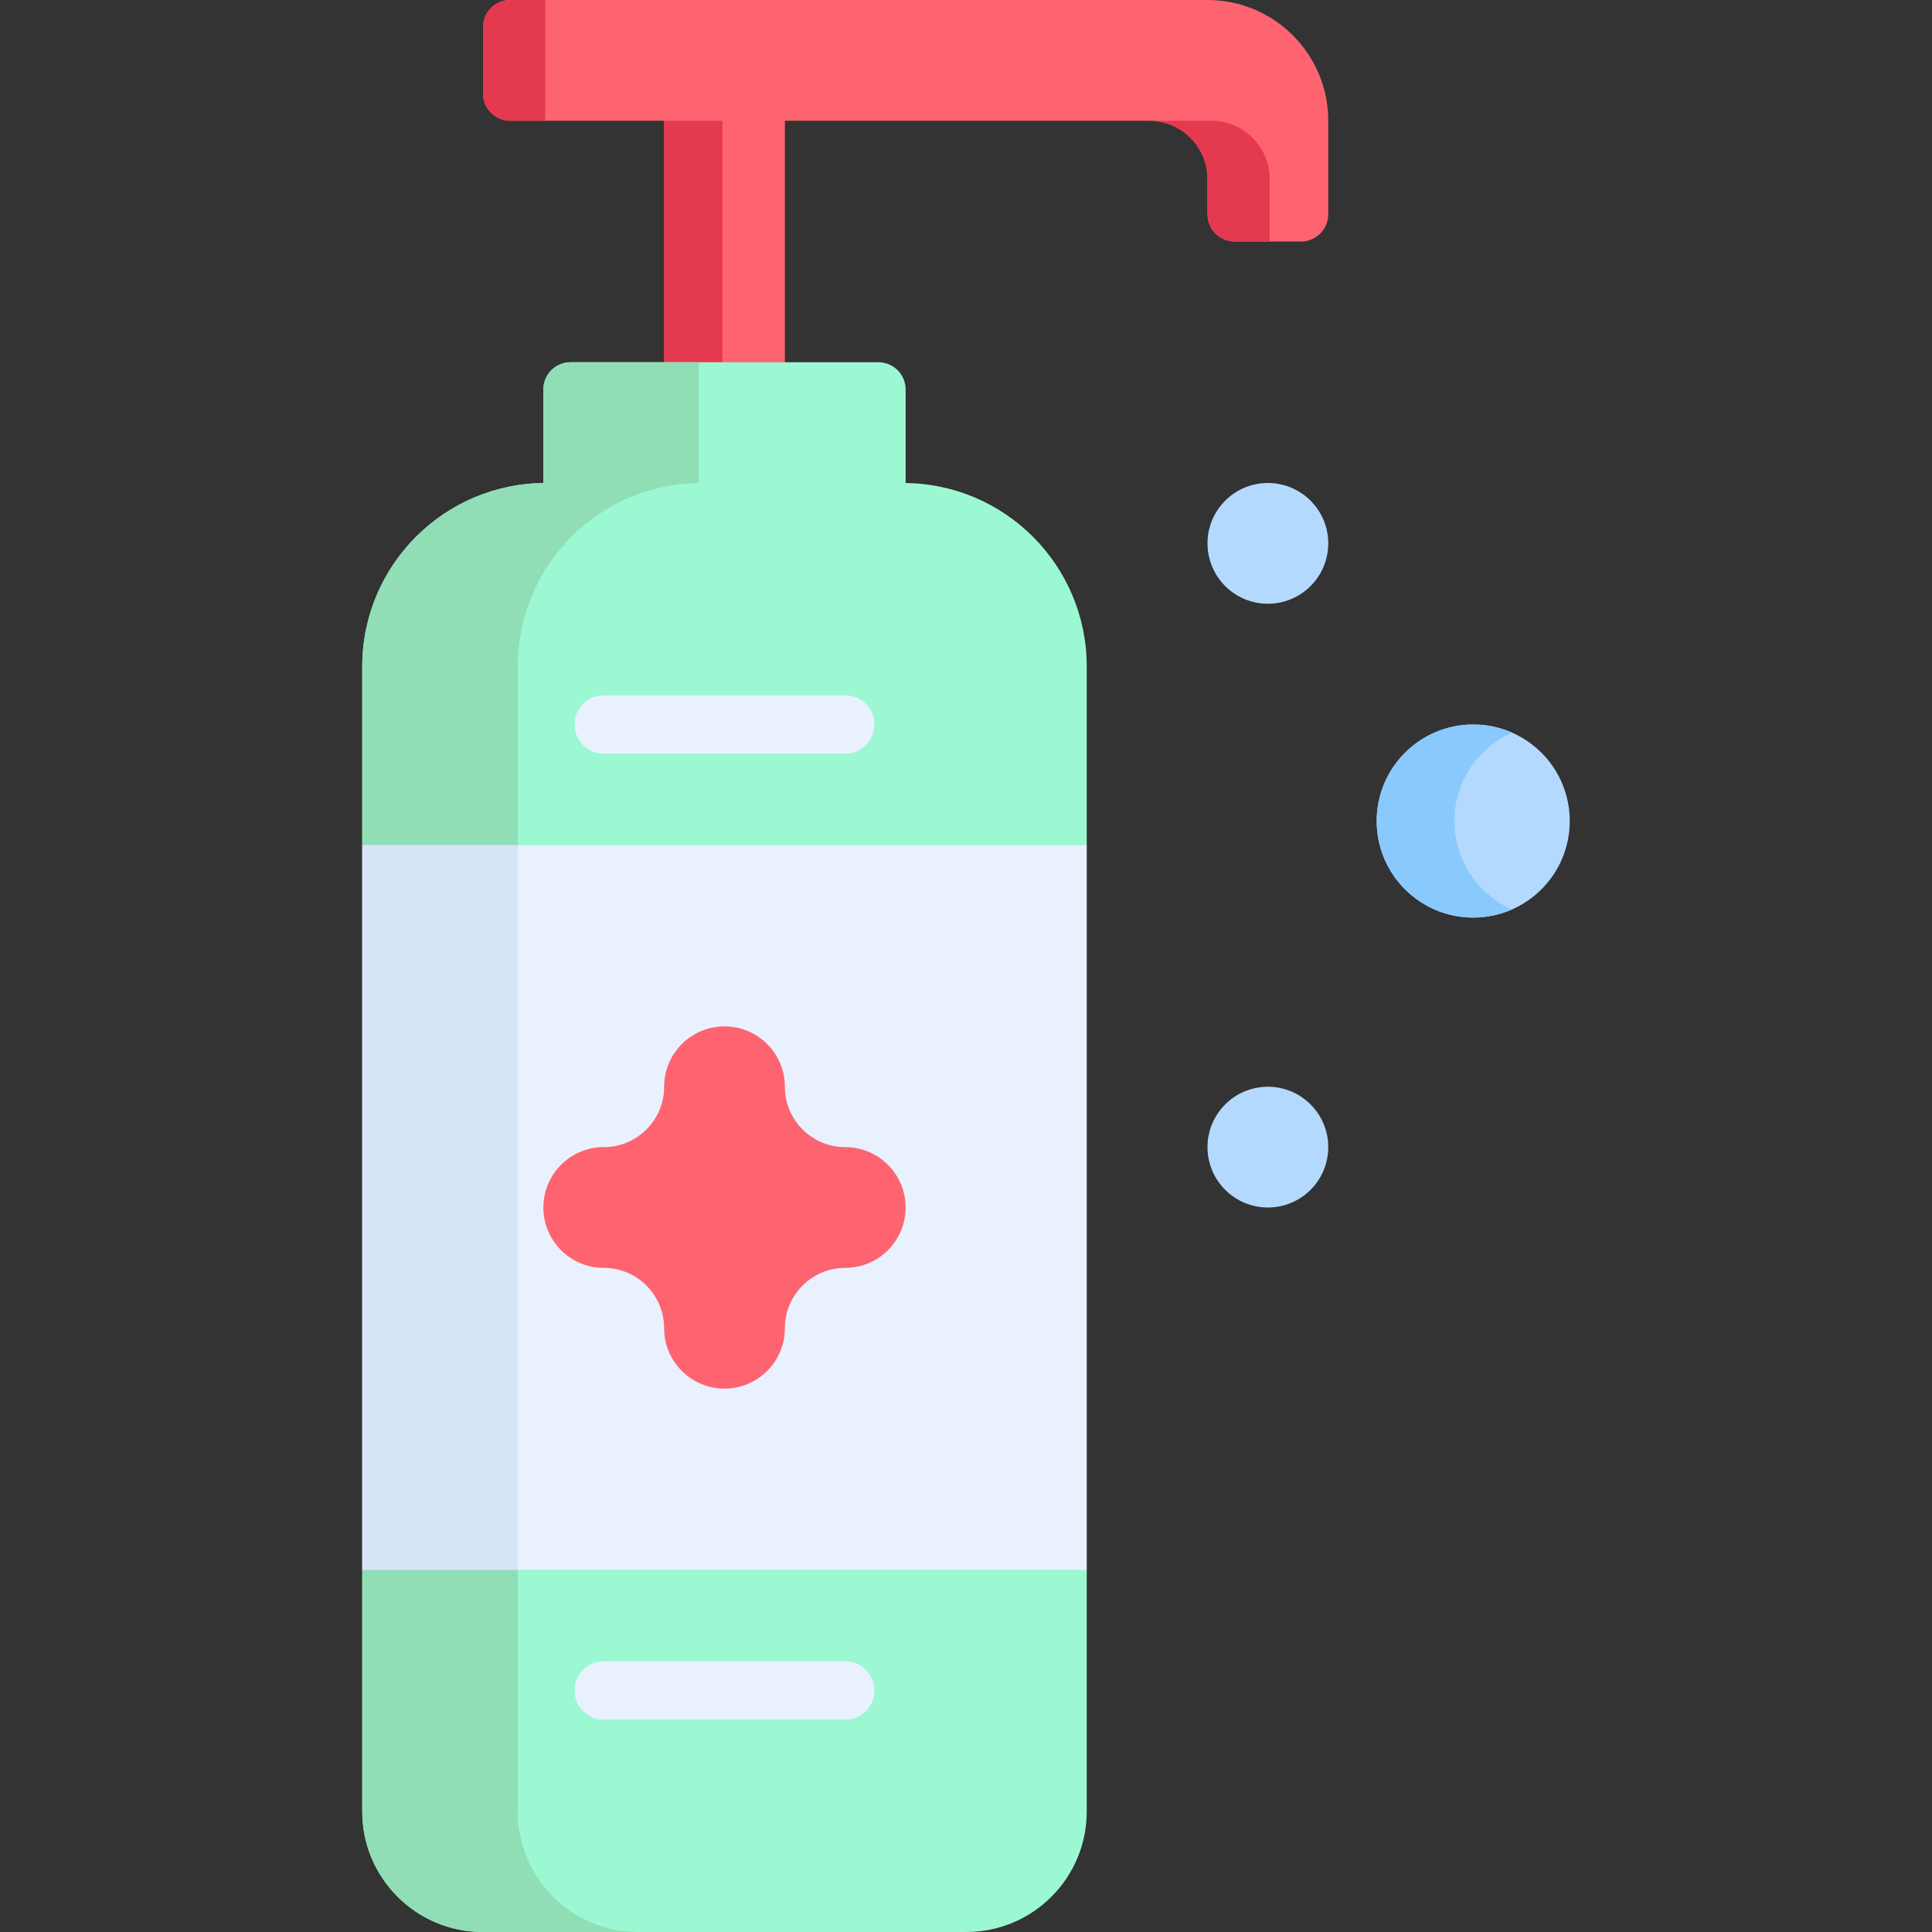 <svg id="Capa_1" enable-background="new 0 0 512 512" height="512" viewBox="0 0 512 512" width="512" xmlns="http://www.w3.org/2000/svg"><rect x="0" y="0" width="512" height="512" fill="#333333" stroke="none"/><g><g fill="#b3dafe"><circle cx="336" cy="144" r="16"/><circle cx="336" cy="304" r="16"/><circle cx="390.418" cy="217.582" r="25.582"/></g><path d="m385.44 217.582c0-10.463 6.282-19.459 15.28-23.422-3.152-1.388-6.637-2.159-10.302-2.159-14.128 0-25.582 11.453-25.582 25.582 0 14.128 11.453 25.582 25.582 25.582 3.665 0 7.15-.771 10.302-2.159-8.998-3.965-15.28-12.961-15.28-23.424z" fill="#8ac9fe"/><path d="m176 21.698h32v84.604h-32z" fill="#fe646f"/><path d="m176 21.698h15.453v84.604h-15.453z" fill="#e53950"/><path d="m240 138.302h-96v-35.091c0-3.983 3.229-7.211 7.211-7.211h81.577c3.983 0 7.211 3.229 7.211 7.211v35.091z" fill="#9cf8d2"/><path d="m144 103.211v35.091h41.208v-42.302h-33.996c-3.983 0-7.212 3.229-7.212 7.211z" fill="#91deb6"/><path d="m256.064 512h-128.128c-17.638 0-31.936-14.298-31.936-31.936v-64.064l10.302-48v-96l-10.302-48v-47.357c0-26.865 21.778-48.643 48.643-48.643h94.713c26.866 0 48.644 21.778 48.644 48.643v47.357l-10.302 48v96l10.302 48v64.064c0 17.638-14.298 31.936-31.936 31.936z" fill="#9cf8d2"/><path d="m137.208 480.064v-303.421c0-26.865 21.778-48.643 48.643-48.643h-41.208c-26.865 0-48.643 21.778-48.643 48.643v47.357l10.302 48v96l-10.302 48v64.064c0 17.638 14.298 31.936 31.936 31.936h41.208c-17.638 0-31.936-14.298-31.936-31.936z" fill="#91deb6"/><path d="m96 224h192v192h-192z" fill="#e9f1ff"/><path d="m96 224h41.208v192h-41.208z" fill="#d7e4f7"/><path d="m224 304c-8.837 0-16-7.163-16-16 0-8.837-7.163-16-16-16-8.837 0-16 7.163-16 16 0 8.837-7.163 16-16 16-8.837 0-16 7.163-16 16 0 8.837 7.163 16 16 16 8.837 0 16 7.163 16 16 0 8.837 7.163 16 16 16 8.837 0 16-7.163 16-16 0-8.837 7.163-16 16-16 8.837 0 16-7.163 16-16 0-8.837-7.163-16-16-16z" fill="#fe646f"/><g><g><path d="m224 455.726h-64c-4.268 0-7.726-3.459-7.726-7.726s3.459-7.726 7.726-7.726h64c4.268 0 7.726 3.459 7.726 7.726s-3.459 7.726-7.726 7.726z" fill="#e9f1ff"/></g></g><g><g><path d="m224 199.727h-64c-4.268 0-7.726-3.459-7.726-7.726s3.459-7.726 7.726-7.726h64c4.268 0 7.726 3.459 7.726 7.726s-3.459 7.726-7.726 7.726z" fill="#e9f1ff"/></g></g><path d="m128 7.211v17.577c0 3.983 3.229 7.211 7.211 7.211h169.336c8.535.001 15.453 6.919 15.453 15.454v9.336c0 3.983 3.229 7.211 7.211 7.211h17.577c3.983 0 7.211-3.229 7.211-7.211v-24.791c.001-17.672-14.325-31.998-31.997-31.998h-184.791c-3.982 0-7.211 3.229-7.211 7.211z" fill="#fe646f"/><g fill="#e53950"><path d="m128 7.211v17.577c0 3.983 3.229 7.211 7.211 7.211h9.272v-31.999h-9.272c-3.982 0-7.211 3.229-7.211 7.211z"/><path d="m321.03 32h-16.483c8.534 0 15.453 6.918 15.453 15.453v9.336c0 3.983 3.229 7.211 7.211 7.211h9.272v-16.547c0-8.535-6.918-15.453-15.453-15.453z"/></g></g></svg>